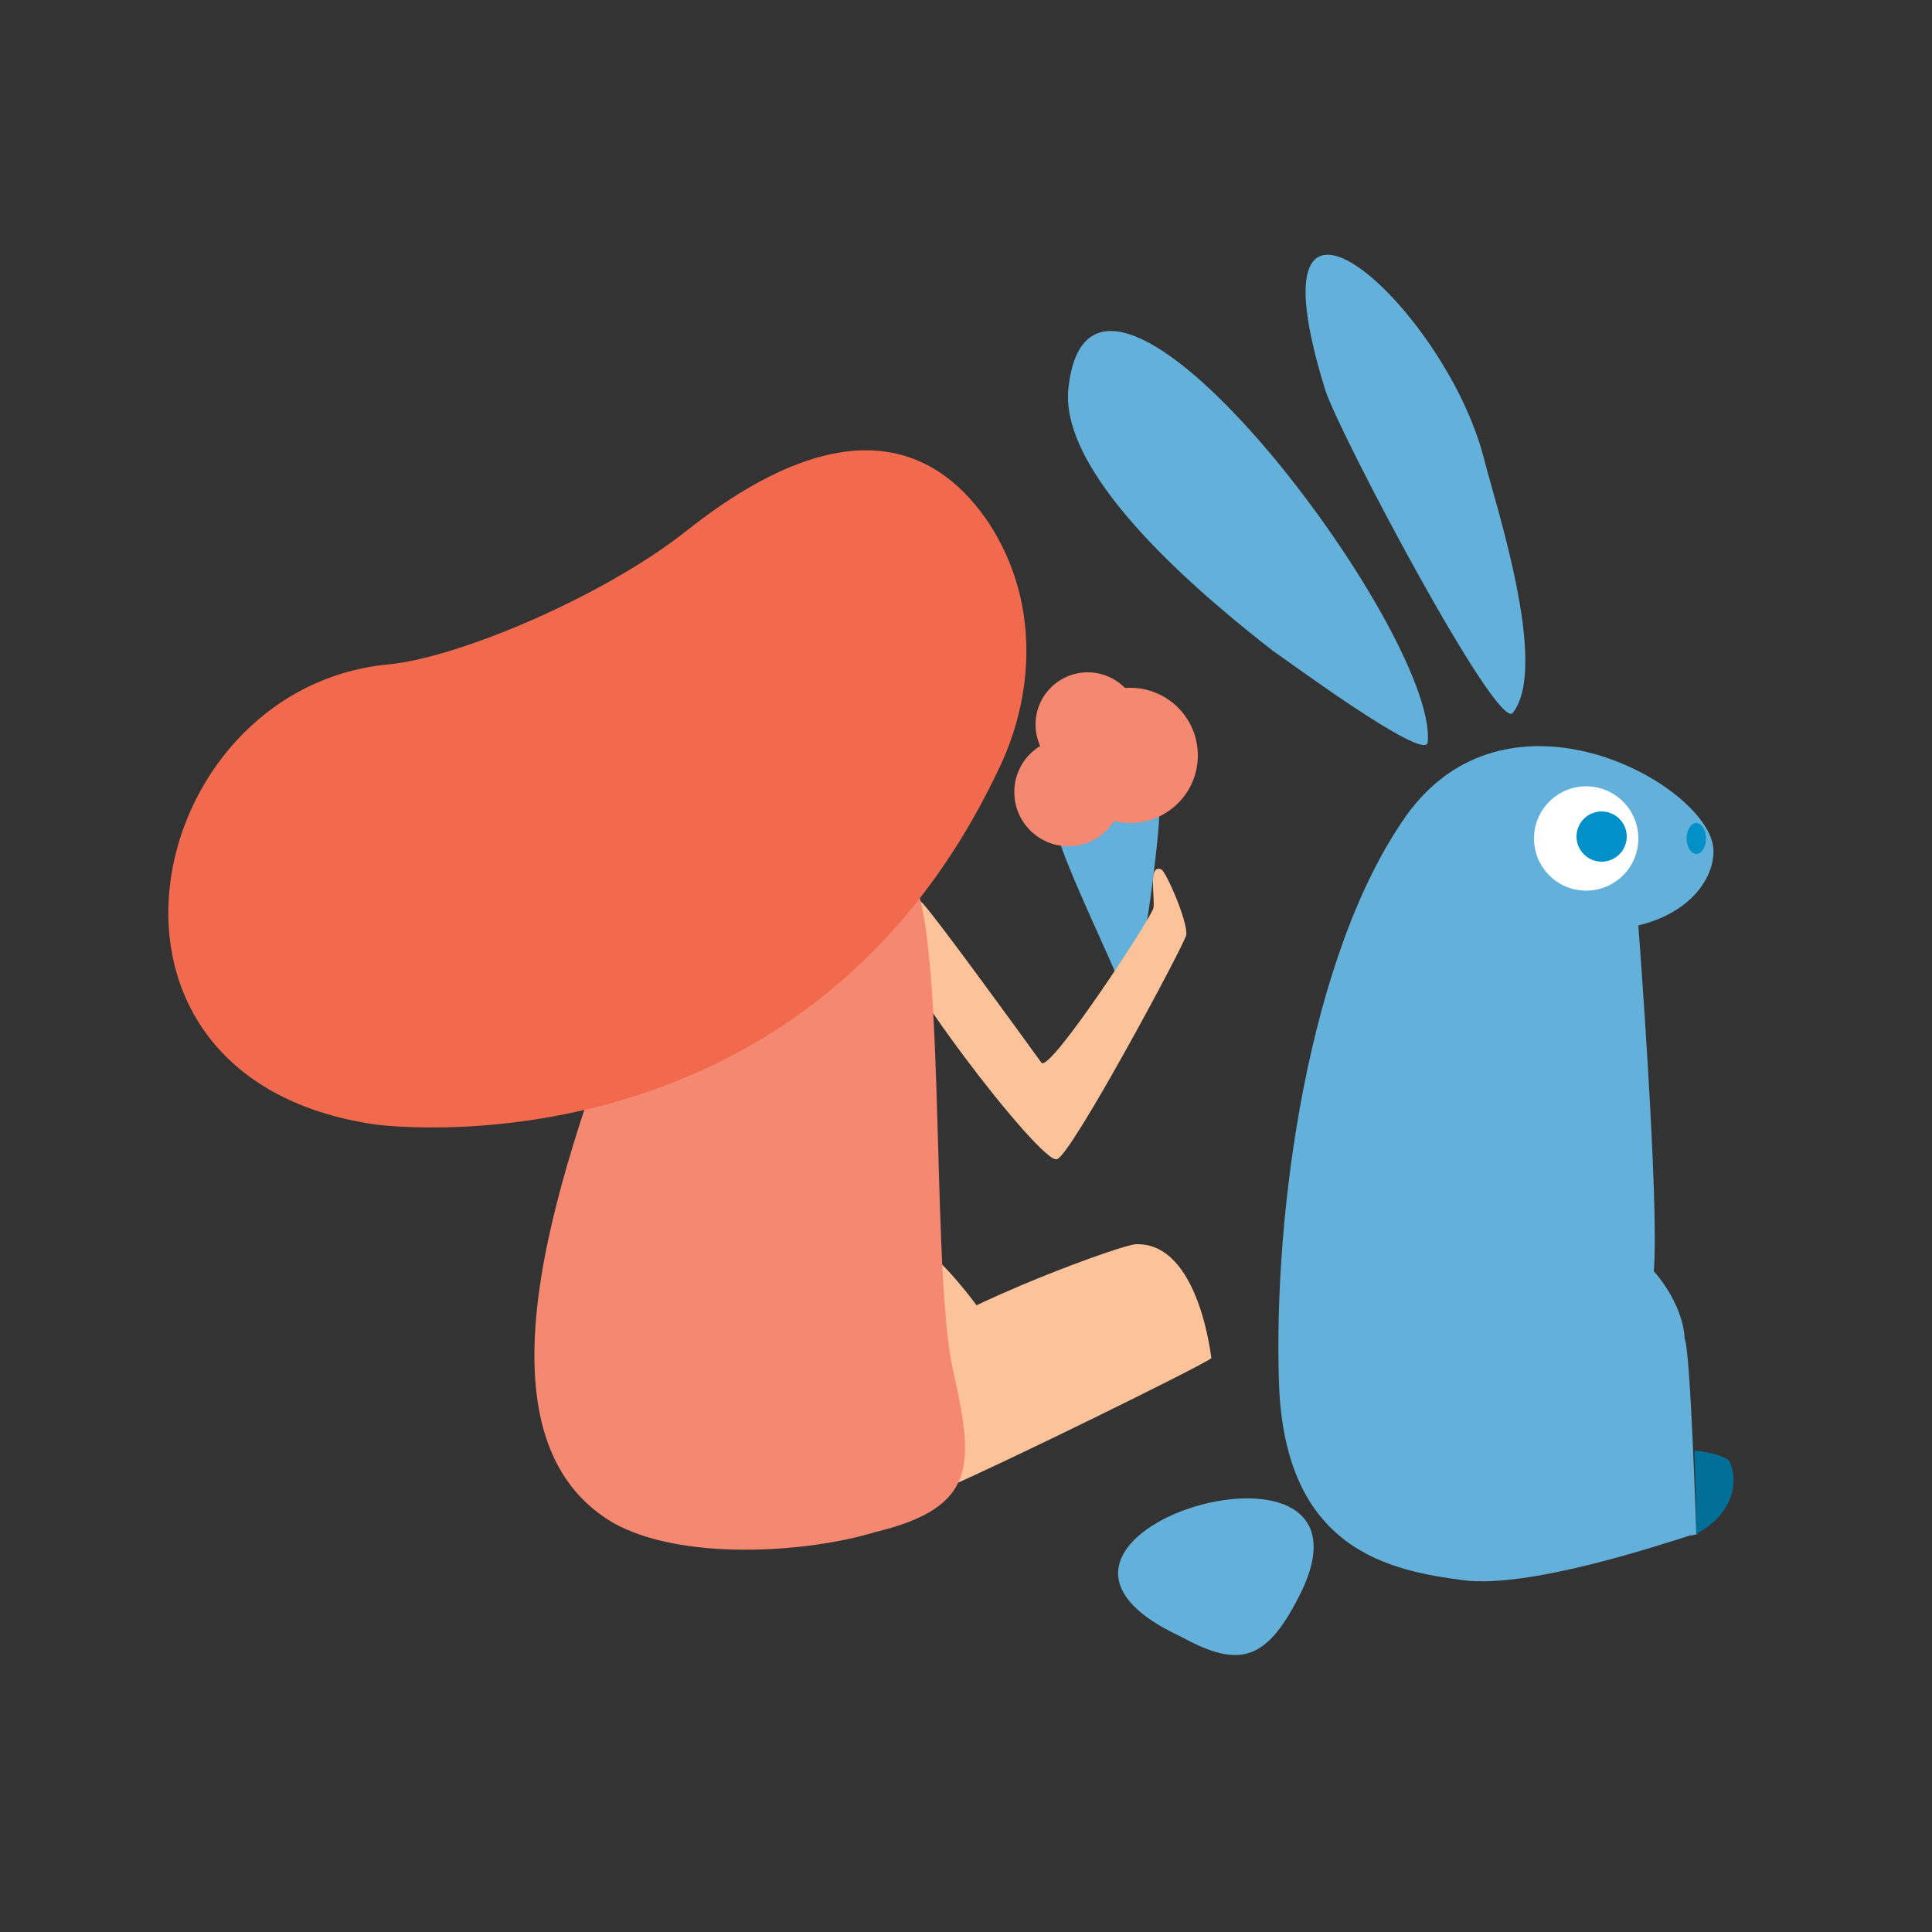 <?xml version="1.0" encoding="utf-8"?>
<!-- Generator: Adobe Illustrator 21.0.0, SVG Export Plug-In . SVG Version: 6.00 Build 0)  -->
<svg version="1.1" id="Layer_1" xmlns="http://www.w3.org/2000/svg" xmlns:xlink="http://www.w3.org/1999/xlink" x="0px" y="0px"
	 viewBox="0 0 100 100" style="enable-background:new 0 0 100 100;" xml:space="preserve">
<rect x="0" y="0" width="100" height="100" fill="#333333" stroke="none"/>
<style type="text/css">
	.st0{fill:#63B0DB;}
	.st1{fill:#016F98;}
	.st2{fill:#FFFFFF;}
	.st3{fill:#FCC299;}
	.st4{fill:#F58870;}
	.st5{fill:#F26A4D;}
	.st6{fill:#0290C9;}
</style>
<g>
	<path class="st0" d="M87.5,79.5c0.3-0.1,0.4-0.1,0.4-0.1C87.6,79.4,87.6,79.4,87.5,79.5z"/>
	<path class="st1" d="M87.8,79.4c0,0,0-2-0.1-4.3c0.7,0,1.6,0.3,1.8,0.5C90,76.6,89.8,78.3,87.8,79.4z"/>
	<path class="st0" d="M87.8,79.4L87.8,79.4c0,0-0.1,0-0.4,0.1c-1.6,0.5-8.2,2.7-11.6,2.3c-3.8-0.5-9.3-1.5-9.6-10.2
		c-0.3-8.8,1.5-22.2,6.6-29.4c5.1-7.1,14.8-2,15.8,1.3c0.4,1.2-0.5,3.6-3.8,4.4c0,0,1.1,14.4,0.8,17.9c0,0,1.5,1.6,1.6,3.5
		C87.5,69.9,87.8,79.4,87.8,79.4z"/>
	<path id="XMLID_120_" class="st0" d="M67.4,82.3c4.4-9.4-17.5-2.8-6.3,2.4C64.2,86.4,65.6,86,67.4,82.3z"/>
	<circle class="st2" cx="82.1" cy="43.4" r="2.7"/>
	<path id="XMLID_61_" class="st0" d="M76.8,23.7c-2-7.8-12.5-17.3-8.2-3.5c0.7,2.2,8.9,17.7,9.7,16.7C80.2,34.5,77.4,26.1,76.8,23.7
		z"/>
	<path id="XMLID_111_" class="st0" d="M73.9,38.4c0.5-5.8-17.4-29.5-18.6-18.3c-0.5,4.7,7.4,11.1,10.6,13.6
		C66.1,33.8,73.9,39.6,73.9,38.4z"/>
	<path id="XMLID_86_" class="st3" d="M51.4,68.9c-0.5-1.1-3.1-4.3-3.9-4.4c-0.7,0,0.1,5.4,0.5,5.7C48.4,70.4,51.5,69.4,51.4,68.9z"
		/>
	<path id="XMLID_77_" class="st3" d="M58.8,64.4c-0.7,0-8.9,3-11.7,5.1c-0.5,0.5,1.1,8,1.9,7.5c2.6-1.1,13.2-6.3,13.7-6.7
		C62.7,70.4,62.1,64.3,58.8,64.4z"/>
	<path id="XMLID_84_" class="st0" d="M54.7,42.7c-0.3,0.5,2.3,5.9,3.1,7.8c0.3,0.5,0.7,0.7,0.9,0.1c0.5-0.7,1.3-7.3,1.3-8.4
		C60.3,41.8,54.9,42.6,54.7,42.7z"/>
	<path id="XMLID_76_" class="st3" d="M60.1,45c-0.7-0.3-0.3,1.5-0.4,2c-0.1,0.5-5.4,8.6-5.8,8c-1.3-1.8-5.3-7.3-6.1-8.2
		c-0.7-0.8-1.8,0.1-1.9,1.1c-0.3,1.6,8,12.4,8.8,12.1c0.7-0.1,6.6-11.1,6.7-11.6C61.5,47.7,60.3,45,60.1,45z"/>
	<path id="XMLID_81_" class="st4" d="M49.3,70.8C48.1,65.1,49.1,46,46.8,45c-6.7-3.1-13.1,1.6-14.7,7c-2.3,6.9-8.5,22-0.4,26.8
		c3.5,2,10,1.6,13.6,0.5C50.7,78,50.4,75.7,49.3,70.8z"/>
	<path class="st5" d="M35.5,27.5c-4.3,3.4-11.9,6.6-15.5,6.9C7.3,35.7,3,55.8,19.4,58.2c0,0,22,3.1,32.2-18.2c2-4,2.2-8.9-0.4-12.9
		C48.8,23.5,44.2,20.6,35.5,27.5z"/>
	<circle class="st4" cx="58.5" cy="39.1" r="3.5"/>
	<circle class="st4" cx="56.3" cy="37.5" r="2.7"/>
	<circle class="st4" cx="55.3" cy="41" r="2.8"/>
	<ellipse class="st6" cx="87.8" cy="43.4" rx="0.5" ry="0.8"/>
	<circle class="st6" cx="82.9" cy="43.3" r="1.3"/>
</g>
</svg>
